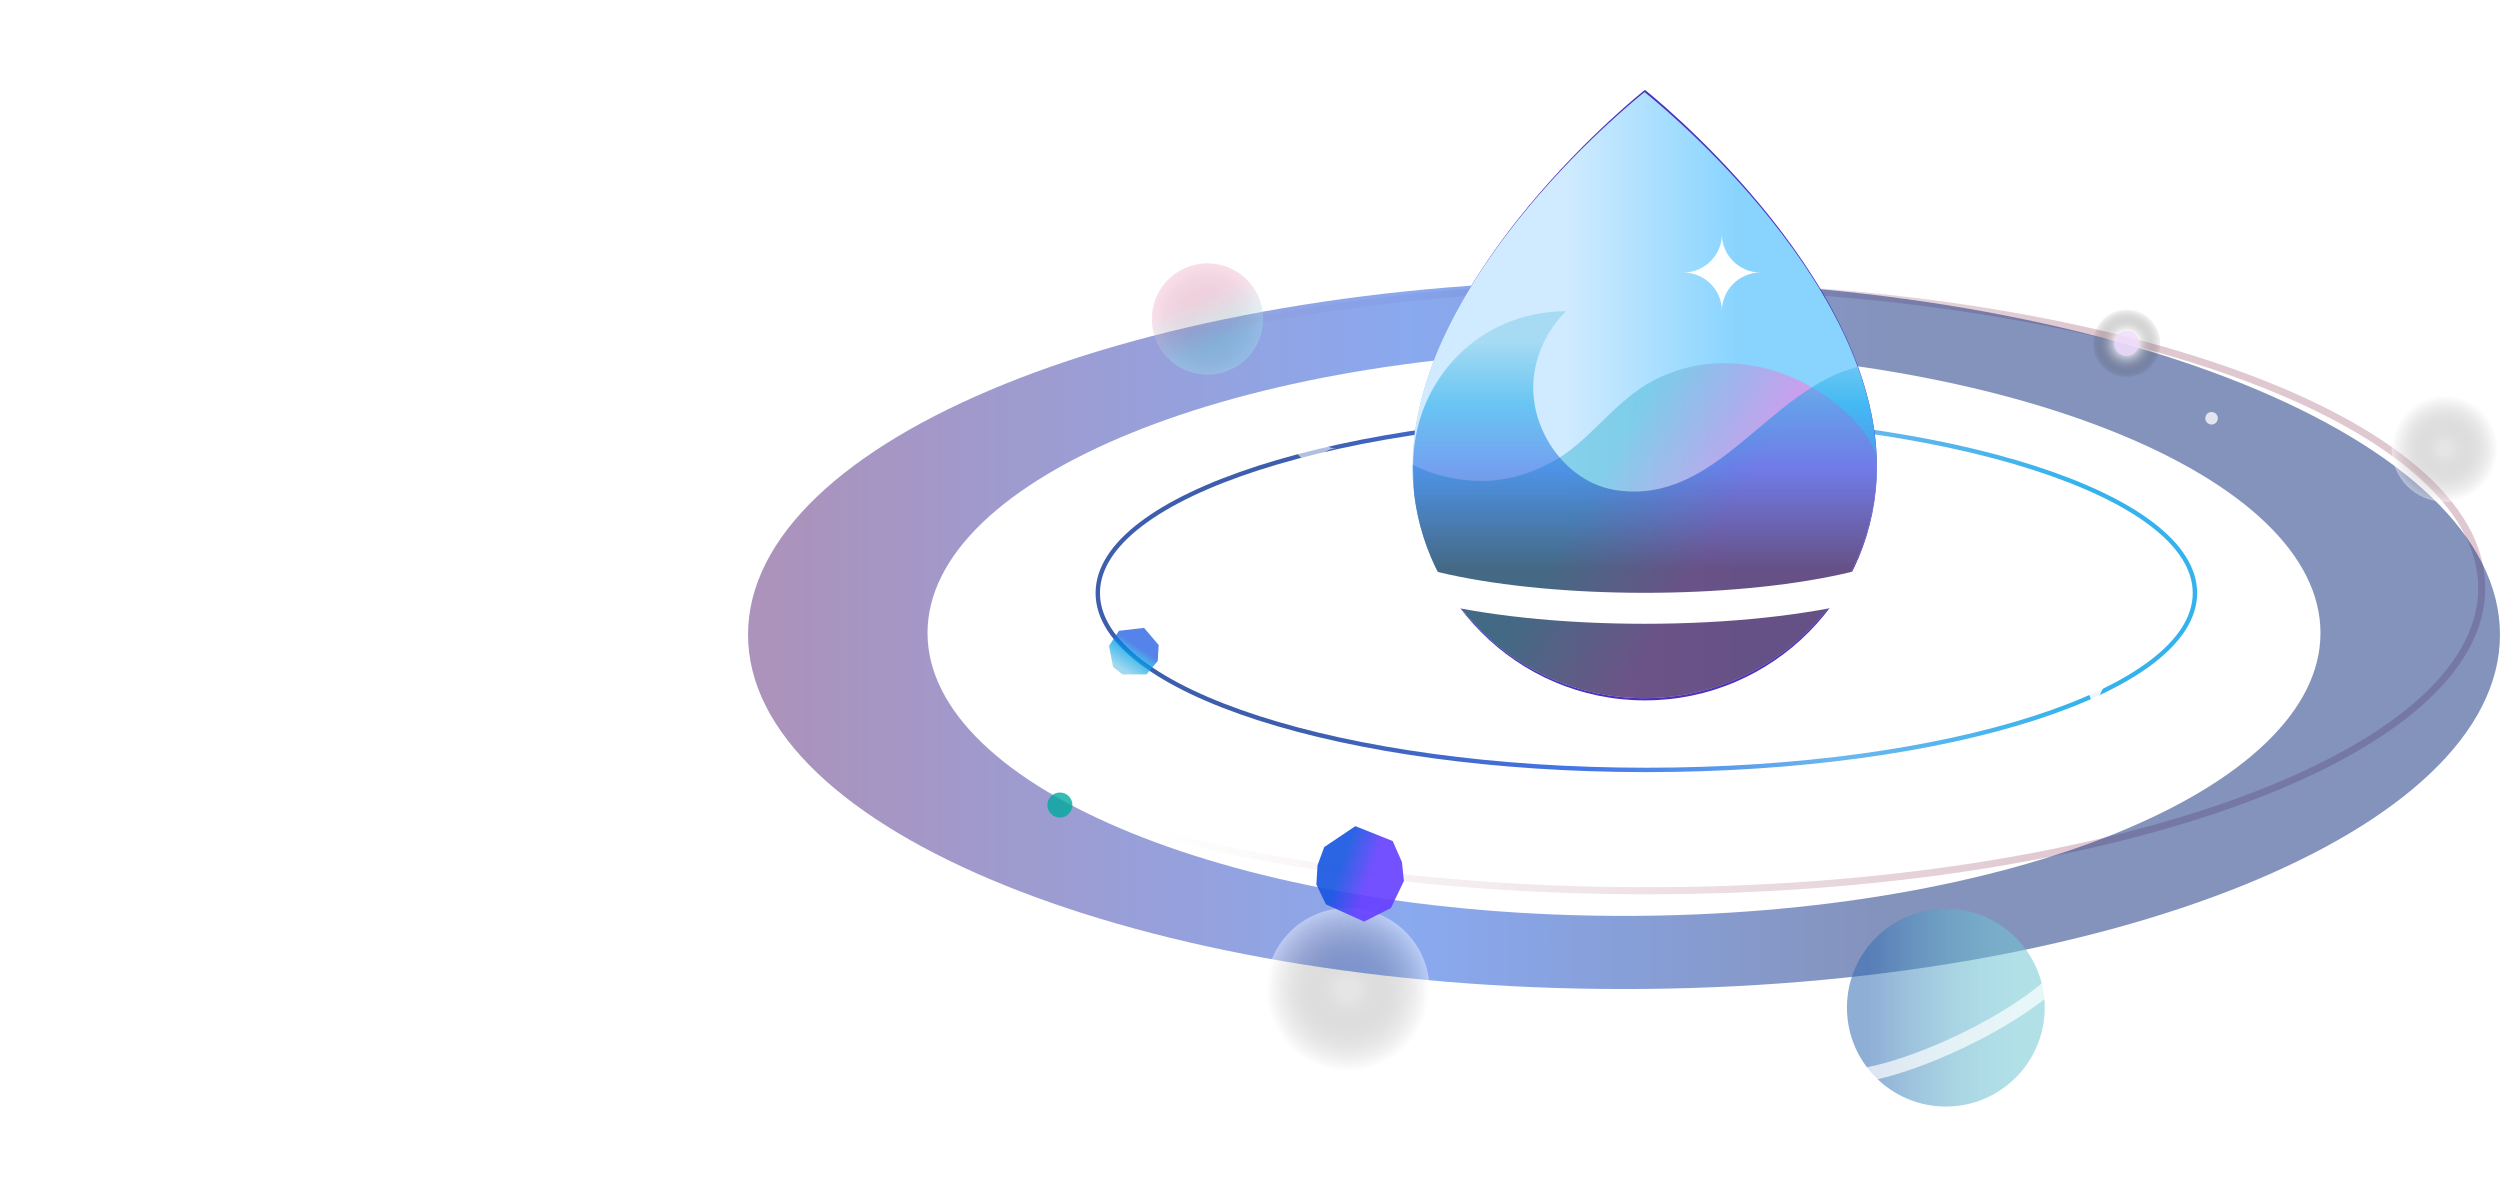 <svg width="1070" height="511" viewBox="0 0 1070 511" fill="none" xmlns="http://www.w3.org/2000/svg">
<g clip-path="url(#clip0_1694_13507)">
<path d="M5.367 493.049C8.332 493.049 10.735 490.646 10.735 487.68C10.735 484.715 8.332 482.312 5.367 482.312C2.403 482.312 0 484.715 0 487.68C0 490.646 2.403 493.049 5.367 493.049Z" fill="white"/>
<path opacity="0.6" d="M161.426 11.633C161.426 8.671 163.644 6.263 166.391 6.263C163.653 6.263 161.426 3.856 161.426 0.895C161.426 3.856 159.207 6.263 156.461 6.263C159.207 6.263 161.426 8.671 161.426 11.633Z" fill="white"/>
<path opacity="0.55" d="M289.368 40.929C292.777 40.929 295.54 38.164 295.54 34.754C295.54 31.344 292.777 28.58 289.368 28.58C285.959 28.58 283.195 31.344 283.195 34.754C283.195 38.164 285.959 40.929 289.368 40.929Z" fill="url(#paint0_linear_1694_13507)"/>
</g>
<g clip-path="url(#clip1_1694_13507)">
<path opacity="0.36" d="M704.639 381.25C902.105 381.25 1062.18 323.251 1062.18 251.706C1062.18 180.161 902.105 122.162 704.639 122.162C507.173 122.162 347.096 180.161 347.096 251.706C347.096 323.251 507.173 381.25 704.639 381.25Z" stroke="url(#paint1_linear_1694_13507)" stroke-width="3.032" stroke-miterlimit="10"/>
<path opacity="0.5" d="M695.074 119.961C488.016 119.961 320.158 187.869 320.158 271.634C320.158 355.399 488.016 423.307 695.074 423.307C902.132 423.307 1069.99 355.399 1069.99 271.634C1069.99 187.869 902.141 119.961 695.074 119.961ZM695.074 392.006C530.446 392.006 396.984 337.789 396.984 270.9C396.984 204.012 530.446 149.794 695.074 149.794C859.703 149.794 993.164 204.021 993.164 270.9C993.164 337.78 859.703 392.006 695.074 392.006Z" fill="url(#paint2_linear_1694_13507)"/>
<g opacity="0.74">
<path opacity="0.74" d="M832.813 473.605C856.186 473.605 875.135 454.651 875.135 431.271C875.135 407.89 856.186 388.937 832.813 388.937C809.439 388.937 790.49 407.89 790.49 431.271C790.49 454.651 809.439 473.605 832.813 473.605Z" fill="url(#paint3_linear_1694_13507)"/>
<path opacity="0.69" d="M870.591 406.028C885.289 406.019 881.103 413.276 880.485 414.234C880.414 414.386 880.315 414.538 880.199 414.681C880.19 414.699 880.172 414.708 880.163 414.726C878.043 417.24 874.867 420.175 870.976 423.209C862.531 429.804 850.947 436.756 838.351 442.805C825.755 448.854 813.079 453.543 802.657 456.013C797.854 457.149 793.578 457.794 790.285 457.874H790.232C790.044 457.874 789.865 457.856 789.695 457.812C788.532 457.686 780.311 456.398 789.489 444.962C782.243 451.405 778.656 457.024 780.32 460.487C783.943 468.039 811.084 462.545 840.945 448.201C870.806 433.866 892.07 416.122 888.447 408.569C886.783 405.115 880.154 404.399 870.591 406.028Z" fill="white"/>
</g>
<path d="M629.869 511C632.834 511 635.237 508.596 635.237 505.631C635.237 502.665 632.834 500.262 629.869 500.262C626.905 500.262 624.502 502.665 624.502 505.631C624.502 508.596 626.905 511 629.869 511Z" fill="white"/>
<path opacity="0.79" d="M453.639 349.931C456.603 349.931 459.006 347.528 459.006 344.562C459.006 341.597 456.603 339.193 453.639 339.193C450.675 339.193 448.271 341.597 448.271 344.562C448.271 347.528 450.675 349.931 453.639 349.931Z" fill="#00A99D"/>
<path opacity="0.76" d="M946.549 181.703C948.031 181.703 949.232 180.502 949.232 179.019C949.232 177.537 948.031 176.335 946.549 176.335C945.067 176.335 943.865 177.537 943.865 179.019C943.865 180.502 945.067 181.703 946.549 181.703Z" fill="white"/>
<path opacity="0.75" d="M569.039 39.425C570.521 39.425 571.722 38.223 571.722 36.741C571.722 35.258 570.521 34.057 569.039 34.057C567.557 34.057 566.355 35.258 566.355 36.741C566.355 38.223 567.557 39.425 569.039 39.425Z" fill="white"/>
<path opacity="0.6" d="M526.099 485.945C527.582 485.945 528.783 484.743 528.783 483.26C528.783 481.778 527.582 480.576 526.099 480.576C524.617 480.576 523.416 481.778 523.416 483.26C523.416 484.743 524.617 485.945 526.099 485.945Z" fill="white"/>
<path opacity="0.6" d="M250.078 511C250.078 508.038 252.297 505.631 255.043 505.631C252.306 505.631 250.078 503.224 250.078 500.262C250.078 503.224 247.86 505.631 245.113 505.631C247.851 505.631 250.078 508.038 250.078 511Z" fill="white"/>
<path opacity="0.8" d="M704.638 329.529C834.309 329.529 939.428 295.636 939.428 253.826C939.428 212.017 834.309 178.124 704.638 178.124C574.967 178.124 469.848 212.017 469.848 253.826C469.848 295.636 574.967 329.529 704.638 329.529Z" stroke="url(#paint4_linear_1694_13507)" stroke-width="1.878" stroke-miterlimit="10"/>
<g filter="url(#filter0_f_1694_13507)">
<path d="M704.03 38.477C704.03 38.477 803.328 116.927 803.328 199.675C803.328 254.958 758.866 299.767 704.03 299.767C649.195 299.767 604.732 254.949 604.732 199.675C604.723 116.927 704.03 38.477 704.03 38.477Z" fill="#391AB3" fill-opacity="0.9"/>
</g>
<path d="M703.861 39.426C703.861 39.426 803.194 117.303 803.194 199.448C803.194 254.327 758.716 298.809 703.861 298.809C649.006 298.809 604.527 254.319 604.527 199.448C604.518 117.303 703.861 39.426 703.861 39.426Z" fill="url(#paint5_linear_1694_13507)"/>
<path opacity="0.7" d="M803.196 198.999C803.196 198.847 803.187 198.695 803.178 198.534C803.178 198.758 803.187 198.981 803.187 199.205C803.196 199.125 803.196 199.053 803.196 198.999Z" fill="url(#paint6_linear_1694_13507)"/>
<path d="M803.196 199.447C803.196 199.366 803.196 199.286 803.187 199.205C803.169 200.288 803.017 203.768 802.82 207.965C803.071 205.155 803.196 202.319 803.196 199.447Z" fill="url(#paint7_linear_1694_13507)"/>
<path opacity="0.7" d="M703.862 298.808C755.854 298.808 798.508 258.854 802.828 207.966C803.025 203.76 803.168 200.279 803.195 199.205C803.195 198.982 803.186 198.758 803.186 198.534C802.864 187.51 791.181 176.566 783.228 170.75C769.89 161.005 753.108 155.046 736.397 155.439C723.793 155.744 711.045 159.761 700.775 167.126C690.434 174.535 682.446 184.521 672.48 192.342C671.174 193.362 669.823 194.337 668.428 195.223C658.283 201.675 646.314 205.872 634.21 205.872C623.547 205.872 613.474 203.348 604.546 198.874C604.546 199.062 604.537 199.25 604.537 199.438C604.519 254.327 648.997 298.808 703.862 298.808Z" fill="url(#paint8_linear_1694_13507)"/>
<g opacity="0.7">
<path opacity="0.7" d="M703.862 298.809C758.726 298.809 803.196 254.318 803.196 199.447C803.196 185.05 800.136 170.777 795.1 157.033C756.794 166.616 734.94 216.288 691.723 209.8C671.237 206.722 656.136 186.061 656.217 165.847C656.262 153.641 661.62 141.677 670.315 133.194C633.03 133.221 604.797 162.84 604.797 199.385C604.797 203.036 604.949 207.134 605.262 211.563C611.238 260.725 653.104 298.809 703.862 298.809Z" fill="url(#paint9_linear_1694_13507)"/>
</g>
<path d="M736.969 133.115C736.969 124.014 744.385 116.641 753.527 116.641C744.385 116.641 736.969 109.267 736.969 100.167C736.969 109.267 729.553 116.641 720.41 116.641C729.562 116.641 736.969 124.014 736.969 133.115Z" fill="white"/>
<path d="M803.212 211.322C832.492 225.362 817.203 235.805 815.074 237.12C814.779 237.353 814.448 237.568 814.072 237.738C814.037 237.755 813.992 237.773 813.956 237.791C807.327 240.771 798.203 243.581 787.548 245.898C764.432 250.945 734.706 253.728 703.861 253.728C673.016 253.728 643.289 250.945 620.173 245.898C609.519 243.572 600.394 240.771 593.766 237.791L593.649 237.738C593.265 237.568 592.934 237.344 592.629 237.102C590.438 235.751 575.302 225.326 604.509 211.322C583.916 217.228 571.41 224.986 571.41 233.478C571.41 251.983 630.711 266.98 703.861 266.98C777.01 266.98 836.311 251.983 836.311 233.478C836.311 224.986 823.805 217.228 803.212 211.322Z" fill="white"/>
<path d="M803.193 211.313C803.193 211.313 803.202 211.322 803.211 211.322C803.202 211.322 803.202 211.322 803.193 211.313Z" fill="white"/>
<path d="M604.518 211.313C604.509 211.313 604.509 211.322 604.5 211.322C604.509 211.322 604.518 211.322 604.518 211.313Z" fill="white"/>
<path opacity="0.6" d="M560.64 207.6C560.64 198.956 565.73 191.941 572.01 191.941C565.73 191.941 560.64 184.934 560.64 176.281C560.64 184.925 555.549 191.941 549.27 191.941C555.549 191.941 560.64 198.947 560.64 207.6Z" fill="white"/>
<path opacity="0.72" d="M487.328 288.654H490.701L495.514 282.891L495.907 276.063L489.645 268.717L478.901 269.987L474.67 276.448L476.396 285.423L480.422 288.645L487.328 288.654Z" fill="url(#paint10_linear_1694_13507)"/>
<path d="M1046.44 214.786C1059.04 214.786 1069.25 204.57 1069.25 191.968C1069.25 179.365 1059.04 169.149 1046.44 169.149C1033.84 169.149 1023.62 179.365 1023.62 191.968C1023.62 204.57 1033.84 214.786 1046.44 214.786Z" fill="url(#paint11_radial_1694_13507)"/>
<path d="M576.839 458.662C596.181 458.662 611.862 442.977 611.862 423.629C611.862 404.281 596.181 388.597 576.839 388.597C557.497 388.597 541.816 404.281 541.816 423.629C541.816 442.977 557.497 458.662 576.839 458.662Z" fill="url(#paint12_radial_1694_13507)"/>
<path opacity="0.6" d="M910.194 161.347C918.134 161.347 924.57 154.909 924.57 146.967C924.57 139.025 918.134 132.587 910.194 132.587C902.255 132.587 895.818 139.025 895.818 146.967C895.818 154.909 902.255 161.347 910.194 161.347Z" fill="url(#paint13_radial_1694_13507)"/>
<g opacity="0.66">
<g opacity="0.66" filter="url(#filter1_f_1694_13507)">
<path opacity="0.71" d="M516.812 160.336C529.959 160.336 540.617 149.675 540.617 136.524C540.617 123.374 529.959 112.713 516.812 112.713C503.666 112.713 493.008 123.374 493.008 136.524C493.008 149.675 503.666 160.336 516.812 160.336Z" fill="url(#paint14_linear_1694_13507)"/>
<path opacity="0.66" d="M516.812 160.336C529.959 160.336 540.617 149.675 540.617 136.524C540.617 123.374 529.959 112.713 516.812 112.713C503.666 112.713 493.008 123.374 493.008 136.524C493.008 149.675 503.666 160.336 516.812 160.336Z" fill="url(#paint15_radial_1694_13507)"/>
</g>
</g>
<path opacity="0.73" d="M910.194 152.336C913.158 152.336 915.561 149.932 915.561 146.967C915.561 144.001 913.158 141.598 910.194 141.598C907.229 141.598 904.826 144.001 904.826 146.967C904.826 149.932 907.229 152.336 910.194 152.336Z" fill="#ECD6FC"/>
<path opacity="0.9" d="M896.506 309.664C896.506 296.277 903.922 285.432 913.064 285.432C903.922 285.432 896.506 274.587 896.506 261.2C896.506 274.587 889.09 285.432 879.947 285.432C889.09 285.432 896.506 296.277 896.506 309.664Z" fill="white"/>
<path opacity="0.55" d="M406.673 440.308C416.307 440.308 424.117 432.496 424.117 422.859C424.117 413.222 416.307 405.41 406.673 405.41C397.039 405.41 389.229 413.222 389.229 422.859C389.229 432.496 397.039 440.308 406.673 440.308Z" fill="url(#paint16_linear_1694_13507)"/>
<path opacity="0.55" d="M842.303 12.349C845.712 12.349 848.476 9.584 848.476 6.174C848.476 2.764 845.712 0 842.303 0C838.894 0 836.131 2.764 836.131 6.174C836.131 9.584 838.894 12.349 842.303 12.349Z" fill="url(#paint17_linear_1694_13507)"/>
<g filter="url(#filter2_f_1694_13507)">
<path d="M580.084 353.588L566.77 362.542L563.903 370.31L563.405 378.574L567.493 387.066L583.836 394.45L595.319 388.626L600.866 377.07L600.051 369.031L596.083 359.962L580.084 353.588Z" fill="url(#paint18_linear_1694_13507)" fill-opacity="0.9"/>
</g>
</g>
<defs>
<filter id="filter0_f_1694_13507" x="544.732" y="-21.523" width="318.596" height="381.289" filterUnits="userSpaceOnUse" color-interpolation-filters="sRGB">
<feFlood flood-opacity="0" result="BackgroundImageFix"/>
<feBlend mode="normal" in="SourceGraphic" in2="BackgroundImageFix" result="shape"/>
<feGaussianBlur stdDeviation="30" result="effect1_foregroundBlur_1694_13507"/>
</filter>
<filter id="filter1_f_1694_13507" x="489.008" y="108.713" width="55.609" height="55.623" filterUnits="userSpaceOnUse" color-interpolation-filters="sRGB">
<feFlood flood-opacity="0" result="BackgroundImageFix"/>
<feBlend mode="normal" in="SourceGraphic" in2="BackgroundImageFix" result="shape"/>
<feGaussianBlur stdDeviation="2" result="effect1_foregroundBlur_1694_13507"/>
</filter>
<filter id="filter2_f_1694_13507" x="562.404" y="352.588" width="39.463" height="42.862" filterUnits="userSpaceOnUse" color-interpolation-filters="sRGB">
<feFlood flood-opacity="0" result="BackgroundImageFix"/>
<feBlend mode="normal" in="SourceGraphic" in2="BackgroundImageFix" result="shape"/>
<feGaussianBlur stdDeviation="0.5" result="effect1_foregroundBlur_1694_13507"/>
</filter>
<linearGradient id="paint0_linear_1694_13507" x1="294.209" y1="30.989" x2="284.441" y2="38.546" gradientUnits="userSpaceOnUse">
<stop offset="0.099" stop-color="white" stop-opacity="0.4"/>
<stop offset="0.944" stop-color="white"/>
</linearGradient>
<linearGradient id="paint1_linear_1694_13507" x1="345.737" y1="251.704" x2="1063.54" y2="251.704" gradientUnits="userSpaceOnUse">
<stop offset="0.211" stop-color="white"/>
<stop offset="0.752" stop-color="#A96880"/>
</linearGradient>
<linearGradient id="paint2_linear_1694_13507" x1="320.161" y1="271.634" x2="1070" y2="271.634" gradientUnits="userSpaceOnUse">
<stop offset="0.021" stop-color="#572779"/>
<stop offset="0.38" stop-color="#1554E1"/>
<stop offset="0.65" stop-color="#0A2779"/>
</linearGradient>
<linearGradient id="paint3_linear_1694_13507" x1="790.482" y1="431.271" x2="875.143" y2="431.271" gradientUnits="userSpaceOnUse">
<stop offset="0.104" stop-color="#326BB3"/>
<stop offset="0.123" stop-color="#356FB4"/>
<stop offset="0.337" stop-color="#4F94C2"/>
<stop offset="0.534" stop-color="#62B0CC"/>
<stop offset="0.708" stop-color="#6DC0D2"/>
<stop offset="0.841" stop-color="#71C6D4"/>
</linearGradient>
<linearGradient id="paint4_linear_1694_13507" x1="940.265" y1="253.822" x2="469.008" y2="253.822" gradientUnits="userSpaceOnUse">
<stop offset="0.099" stop-color="#009FE8"/>
<stop offset="0.326" stop-color="#46A6E9"/>
<stop offset="0.558" stop-color="#1554E1"/>
<stop offset="0.826" stop-color="#0D3498"/>
</linearGradient>
<linearGradient id="paint5_linear_1694_13507" x1="604.523" y1="169.119" x2="803.197" y2="169.119" gradientUnits="userSpaceOnUse">
<stop offset="0.329" stop-color="#D0EBFF"/>
<stop offset="0.703" stop-color="#88D4FF"/>
</linearGradient>
<linearGradient id="paint6_linear_1694_13507" x1="610.591" y1="87.255" x2="851.259" y2="225.684" gradientUnits="userSpaceOnUse">
<stop offset="0.44" stop-color="#67C5E1"/>
<stop offset="0.645" stop-color="#E68AE6"/>
</linearGradient>
<linearGradient id="paint7_linear_1694_13507" x1="604.551" y1="203.585" x2="803.199" y2="203.585" gradientUnits="userSpaceOnUse">
<stop offset="0.329" stop-color="#D0EBFF"/>
<stop offset="0.703" stop-color="#88D4FF"/>
</linearGradient>
<linearGradient id="paint8_linear_1694_13507" x1="576.17" y1="145.55" x2="817.354" y2="284.759" gradientUnits="userSpaceOnUse">
<stop offset="0.44" stop-color="#67C5E1"/>
<stop offset="0.645" stop-color="#E68AE6"/>
</linearGradient>
<linearGradient id="paint9_linear_1694_13507" x1="703.997" y1="133.205" x2="703.997" y2="298.813" gradientUnits="userSpaceOnUse">
<stop offset="0.078" stop-color="#7CCBE9"/>
<stop offset="0.238" stop-color="#009FE8"/>
<stop offset="0.41" stop-color="#1554E1"/>
<stop offset="0.664" stop-color="#000020"/>
</linearGradient>
<linearGradient id="paint10_linear_1694_13507" x1="479.455" y1="288.041" x2="491.458" y2="269.955" gradientUnits="userSpaceOnUse">
<stop offset="0.078" stop-color="#7CCBE9"/>
<stop offset="0.431" stop-color="#009FE8"/>
<stop offset="0.625" stop-color="#1554E1"/>
</linearGradient>
<radialGradient id="paint11_radial_1694_13507" cx="0" cy="0" r="1" gradientUnits="userSpaceOnUse" gradientTransform="translate(1046.45 192.007) rotate(-33.807) scale(22.814 22.817)">
<stop offset="0.103" stop-opacity="0.1"/>
<stop offset="0.995" stop-color="white" stop-opacity="0.4"/>
</radialGradient>
<radialGradient id="paint12_radial_1694_13507" cx="0" cy="0" r="1" gradientUnits="userSpaceOnUse" gradientTransform="translate(576.829 423.655) rotate(46.325) scale(35.039 35.039)">
<stop offset="0.103" stop-opacity="0.1"/>
<stop offset="0.995" stop-color="white" stop-opacity="0.4"/>
</radialGradient>
<radialGradient id="paint13_radial_1694_13507" cx="0" cy="0" r="1" gradientUnits="userSpaceOnUse" gradientTransform="translate(910.199 146.982) rotate(46.325) scale(14.38 14.38)">
<stop offset="0.339" stop-color="white"/>
<stop offset="0.979" stop-opacity="0.1"/>
</radialGradient>
<linearGradient id="paint14_linear_1694_13507" x1="525.541" y1="158.67" x2="508.036" y2="114.382" gradientUnits="userSpaceOnUse">
<stop offset="0.266" stop-color="#67E0E1"/>
<stop offset="0.717" stop-color="#E671A1"/>
</linearGradient>
<radialGradient id="paint15_radial_1694_13507" cx="0" cy="0" r="1" gradientUnits="userSpaceOnUse" gradientTransform="translate(516.818 136.55) rotate(-101.499) scale(23.817 23.81)">
<stop offset="0.103" stop-opacity="0.1"/>
<stop offset="0.995" stop-color="white" stop-opacity="0.4"/>
</radialGradient>
<linearGradient id="paint16_linear_1694_13507" x1="420.445" y1="412.186" x2="392.846" y2="433.536" gradientUnits="userSpaceOnUse">
<stop offset="0.099" stop-color="white" stop-opacity="0.4"/>
<stop offset="0.944" stop-color="white"/>
</linearGradient>
<linearGradient id="paint17_linear_1694_13507" x1="847.167" y1="2.375" x2="837.399" y2="9.931" gradientUnits="userSpaceOnUse">
<stop offset="0.099" stop-color="white" stop-opacity="0.4"/>
<stop offset="0.944" stop-color="white"/>
</linearGradient>
<linearGradient id="paint18_linear_1694_13507" x1="582.509" y1="346.804" x2="598.875" y2="352.696" gradientUnits="userSpaceOnUse">
<stop stop-color="#1554E1"/>
<stop offset="0.755" stop-color="#653EFF"/>
</linearGradient>
<clipPath id="clip0_1694_13507">
<rect width="295.54" height="492.155" fill="white" transform="translate(0 0.895)"/>
</clipPath>
<clipPath id="clip1_1694_13507">
<rect width="824.887" height="511" fill="white" transform="translate(245.113)"/>
</clipPath>
</defs>
</svg>
